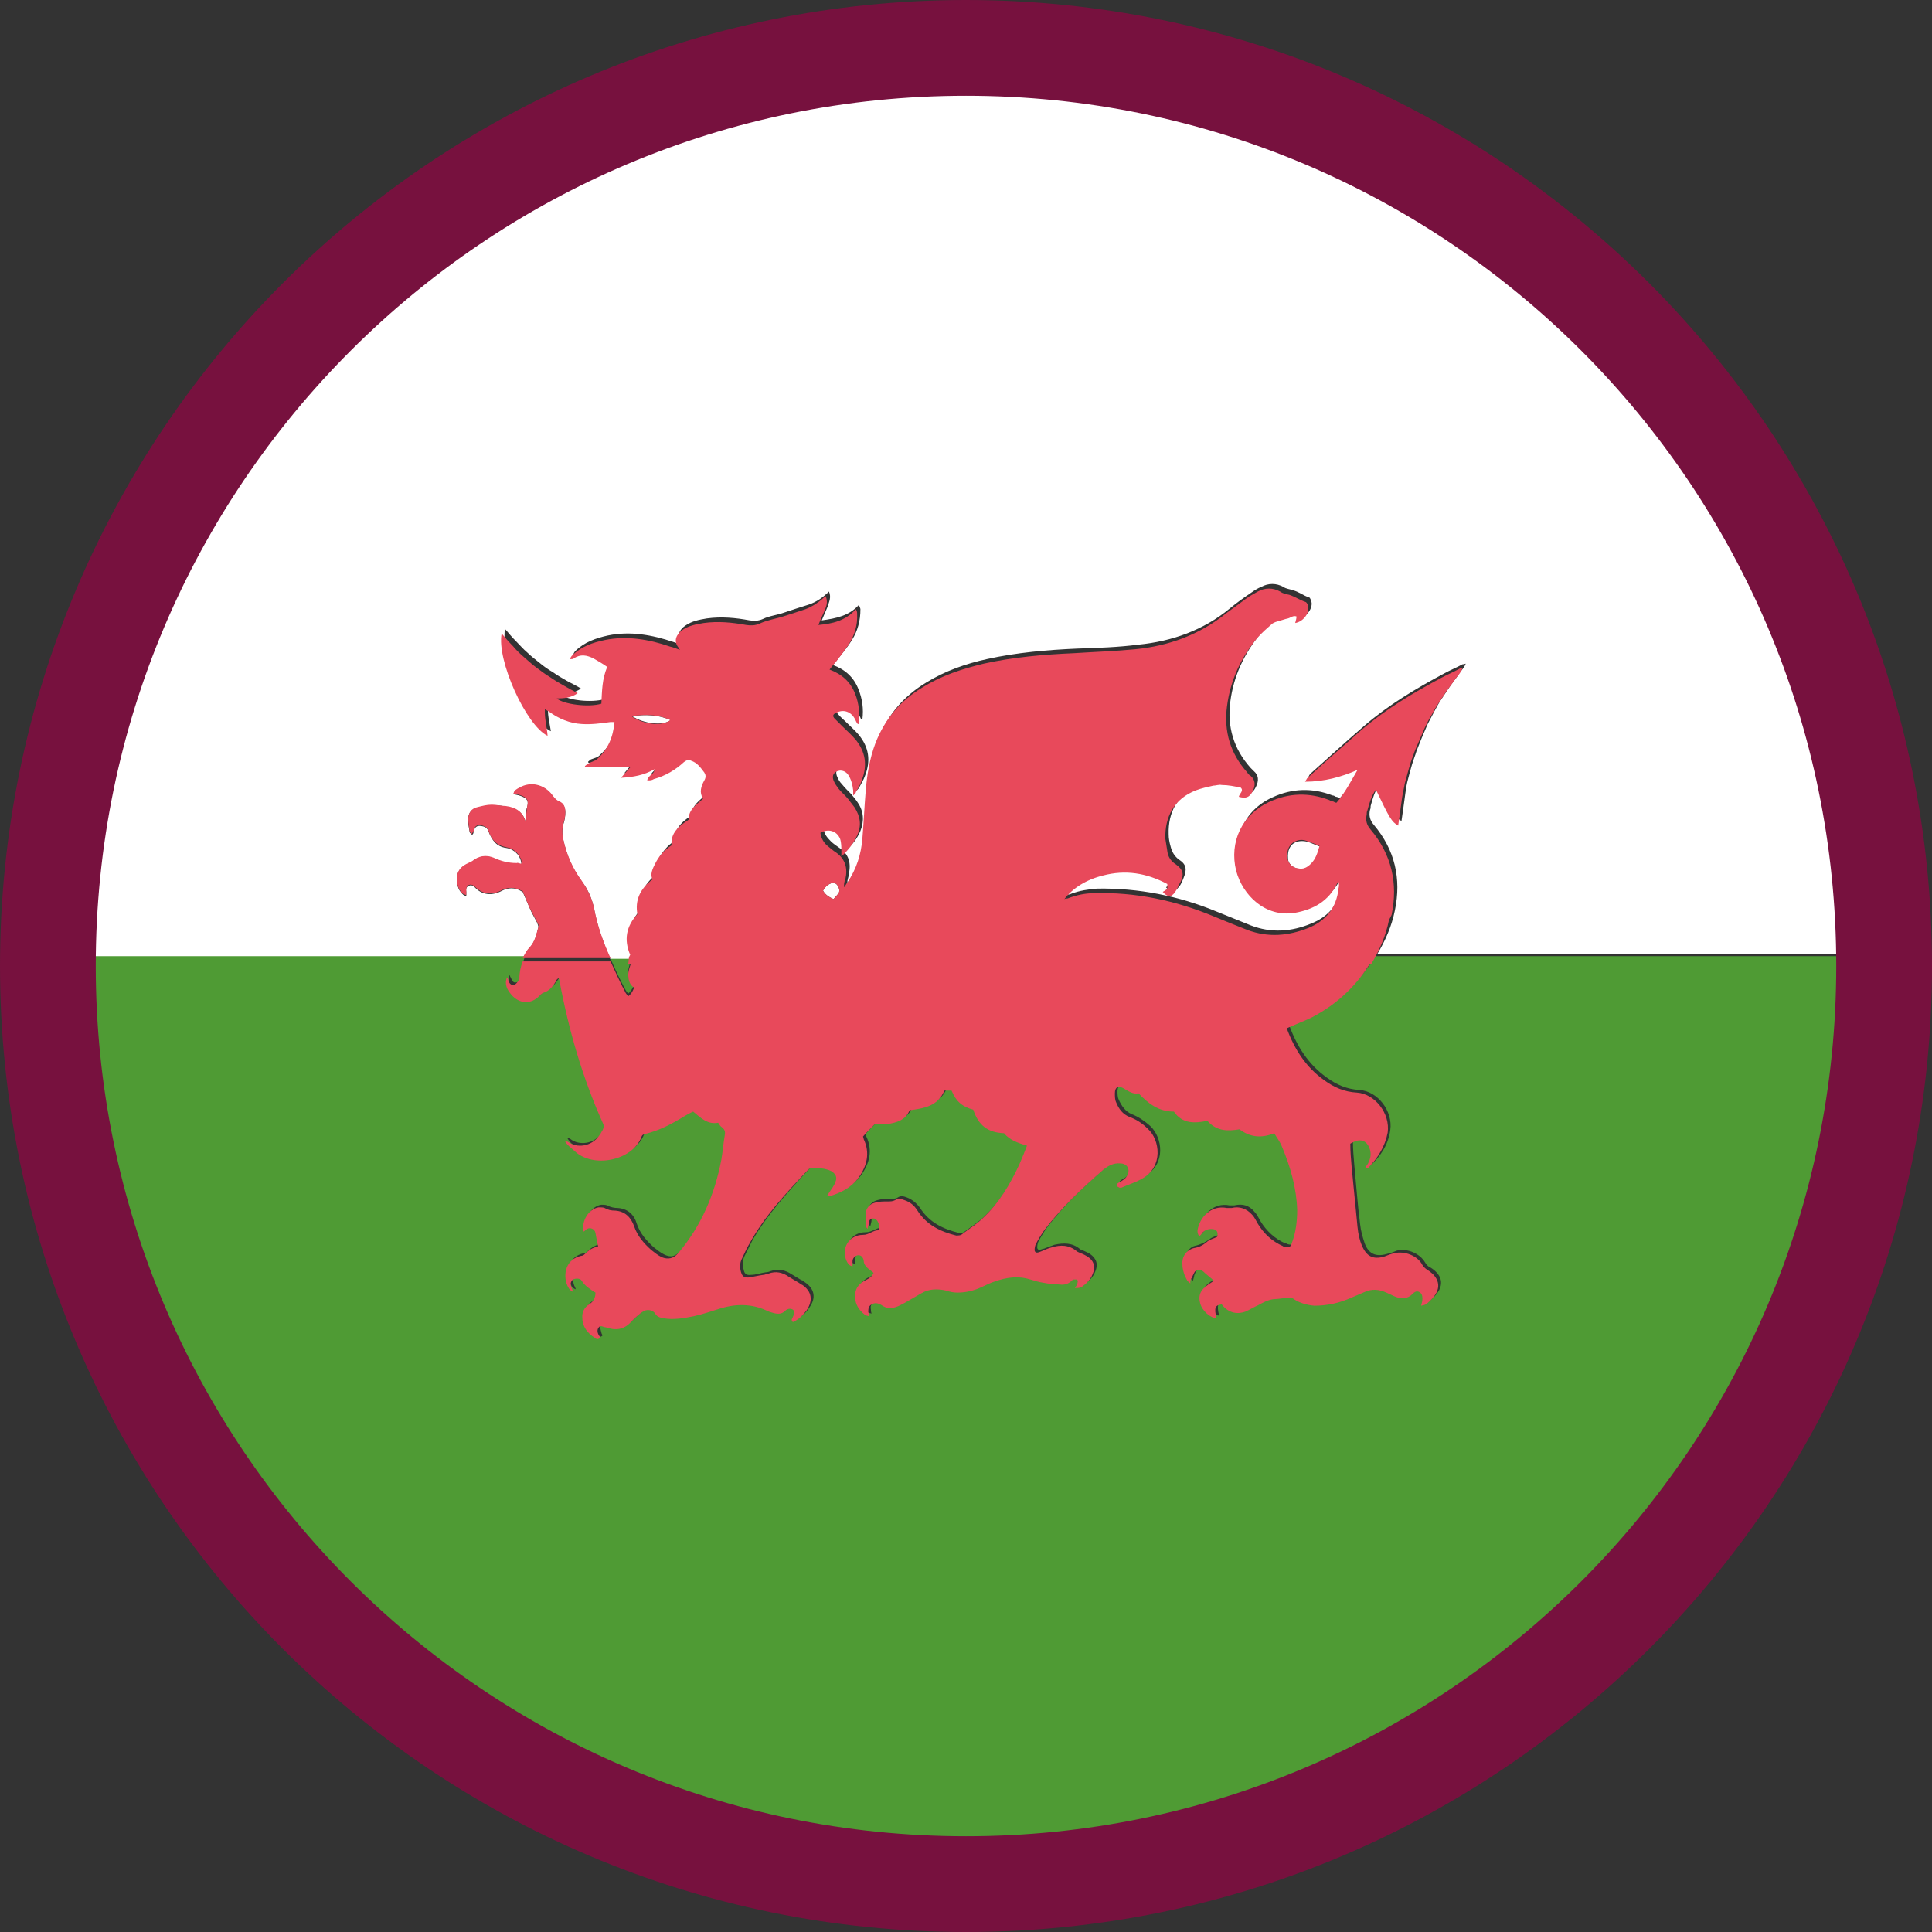 <?xml version="1.0" encoding="UTF-8"?><svg id="Capa_2" xmlns="http://www.w3.org/2000/svg" viewBox="0 0 29.46 29.46"><rect x="0" y="0" width="29.46" height="29.46" fill="#333333" stroke="none"/><defs><style>.cls-1{fill:#fff;}.cls-2{fill:#e8495b;}.cls-3{fill:#4f9b34;}.cls-4{fill:none;stroke:#77113e;stroke-miterlimit:10;stroke-width:1.46px;}</style></defs><g id="Capa_1-2"><g><g><path class="cls-1" d="M19.76,12.84c-.09,.04-.13,.13-.12,.25,0,.08,.07,.14,.16,.16,.08,.01,.15-.02,.2-.07,.07-.07,.1-.16,.13-.27-.06-.02-.12-.05-.18-.07-.06-.02-.13-.02-.19,0Z"/><path class="cls-1" d="M12.67,13.47c-.05,.02-.09,.05-.12,.11,.03,.06,.09,.1,.16,.13,.03-.03,.05-.06,.07-.08,.03-.03,.02-.09-.01-.13-.03-.04-.06-.04-.1-.03Z"/><path class="cls-1" d="M9.64,10.92c.18,.12,.47,.15,.59,.06-.19-.08-.38-.09-.59-.06Z"/><path class="cls-1" d="M14.73,.73C7.04,.73,.8,6.94,.74,14.62H7.97c.03-.06,.06-.12,.11-.17,.08-.09,.1-.2,.13-.31,0-.02-.01-.04-.02-.07-.03-.06-.06-.11-.09-.17-.04-.09-.08-.19-.13-.3,0,0,0,0-.02-.01-.1-.06-.2-.06-.31,0-.14,.07-.29,.06-.4-.06-.03-.03-.06-.04-.1-.02-.03,.02-.04,.05-.03,.09,0,.02,0,.03,0,.06-.02,0-.04-.01-.05-.02-.08-.07-.1-.17-.09-.27,.01-.1,.08-.16,.17-.2,.02,0,.05-.01,.06-.03,.1-.08,.21-.11,.33-.05,.11,.05,.22,.09,.35,.08,.02,0,.04,0,.07,.01,0-.05-.02-.09-.04-.13-.05-.07-.12-.11-.19-.12-.15-.02-.22-.12-.27-.25-.02-.05-.04-.07-.09-.08-.08-.02-.12,0-.14,.09,0,.01,0,.02-.02,.04-.02-.02-.04-.03-.04-.05-.01-.07-.03-.14-.02-.2,0-.08,.05-.14,.13-.16s.15-.04,.23-.04c.07,0,.14,0,.21,.02,.16,.02,.28,.09,.31,.26,0-.04,0-.08,0-.11,0-.05,0-.1,.02-.15,.02-.08,0-.12-.07-.15-.04-.02-.09-.03-.14-.04,.01-.05,.05-.07,.09-.09,.18-.1,.38-.05,.5,.11,.03,.04,.06,.08,.11,.1,.07,.03,.09,.09,.09,.16,0,.06-.01,.12-.03,.18-.02,.08-.02,.16,0,.24,.05,.23,.14,.44,.28,.63,.1,.13,.16,.27,.19,.43,.05,.26,.14,.51,.25,.76h.32s0-.1,.03-.14c-.1-.23-.06-.44,.11-.62-.03-.21,.05-.39,.23-.53-.04-.09,0-.16,.04-.24,.06-.11,.14-.21,.25-.28,0-.16,.06-.26,.26-.39,0-.16,.12-.22,.22-.32-.05-.09-.02-.19,.02-.28,.02-.04,.02-.08,0-.12-.05-.07-.11-.14-.2-.18-.04-.02-.08-.01-.11,.02-.13,.12-.29,.22-.46,.26-.03,0-.06,.01-.1,.02,.02-.08,.11-.09,.11-.17-.16,.08-.32,.12-.51,.13,.05-.06,.08-.1,.14-.16-.24,.02-.47,.02-.69,0,0,0,0-.01,0-.02,.01,0,.02-.02,.04-.03,.05-.02,.11-.03,.14-.07,.17-.15,.25-.34,.27-.57-.03,0-.05,0-.06,0-.15,.02-.29,.05-.44,.03-.19-.01-.35-.08-.5-.19-.02-.01-.03-.02-.06-.04-.02,.14,.02,.28,.04,.41-.33-.15-.77-1.16-.7-1.56,.06,.07,.11,.13,.17,.19,.06,.06,.11,.12,.17,.17,.06,.06,.13,.11,.19,.16,.06,.05,.13,.1,.2,.14,.07,.05,.14,.09,.21,.13,.07,.04,.14,.07,.22,.12-.11,.07-.21,.09-.32,.08,.1,.1,.48,.14,.68,.08,0-.19,.01-.38,.09-.56-.07-.04-.14-.09-.21-.13-.1-.05-.2-.07-.3,0,0,0-.02,.01-.03,.01,0,0-.01,0-.03,0,.01-.02,.02-.04,.03-.05,.14-.14,.32-.2,.5-.24,.34-.07,.67-.01,1,.1,.05,.02,.09,.03,.15,.05,0-.02-.01-.03-.02-.03-.1-.1-.04-.21,.05-.27,.1-.07,.21-.09,.33-.11,.22-.03,.44-.01,.65,.03,.07,.01,.13,.01,.2-.02,.1-.05,.22-.06,.33-.1,.12-.04,.24-.08,.37-.12,.12-.04,.22-.11,.31-.2,.04,.09,0,.16-.02,.23-.03,.07-.06,.14-.09,.21,.22-.03,.42-.07,.57-.24,0,.03,.02,.05,.02,.07,0,.17-.04,.33-.13,.47-.06,.1-.13,.18-.2,.27-.03,.04-.05,.07-.09,.11,.19,.07,.32,.19,.39,.37,.06,.15,.08,.3,.06,.46,0,0-.02,0-.02,0-.01-.03-.02-.05-.04-.07-.06-.12-.17-.15-.29-.1-.05,.02-.06,.05-.02,.09,.03,.04,.07,.07,.11,.11,.07,.07,.14,.13,.2,.2,.16,.19,.19,.4,.1,.63-.02,.06-.06,.12-.09,.18,0,.01-.02,.02-.04,.05,0-.04,0-.06,0-.08,0-.09-.03-.17-.08-.24-.03-.04-.07-.07-.12-.06-.08,.01-.13,.07-.1,.15,.02,.05,.04,.09,.08,.13,.04,.05,.09,.1,.14,.15,.03,.04,.07,.08,.1,.13,.09,.13,.1,.28,.04,.43-.05,.12-.13,.22-.24,.32,0-.04,0-.06,0-.08,0-.06,0-.13-.02-.19-.05-.13-.17-.16-.3-.09,0,.08,.05,.14,.11,.2,.04,.04,.09,.07,.13,.1,.15,.1,.18,.24,.14,.41,0,.04-.02,.07-.02,.12,.02-.02,.03-.05,.05-.07,.13-.2,.2-.43,.23-.67,.02-.24,.04-.48,.05-.72,.02-.25,.06-.5,.15-.74,.14-.37,.39-.65,.72-.85,.29-.18,.61-.29,.93-.36,.45-.1,.92-.14,1.38-.16,.31-.01,.62-.02,.93-.06,.51-.05,.99-.22,1.39-.55,.11-.09,.22-.17,.34-.25,.04-.03,.09-.06,.14-.08,.11-.06,.23-.06,.34,0,.04,.03,.09,.03,.14,.05,.09,.02,.16,.08,.25,.11,.02,0,.03,.05,.04,.08,.01,.1-.08,.22-.2,.24,0-.03,.01-.06,.02-.1-.05-.02-.09,.01-.13,.03-.05,.01-.09,.02-.14,.04-.03,.01-.07,.02-.1,.04-.08,.07-.16,.14-.23,.22-.25,.31-.41,.65-.46,1.04-.05,.38,.05,.72,.31,1.01,.02,.02,.03,.03,.05,.05,.07,.06,.08,.14,.03,.24-.05,.1-.1,.12-.21,.08,0-.05,.07-.09,.03-.14-.1-.01-.19-.03-.29-.04-.04,0-.09,0-.13,.01-.09,.02-.18,.04-.26,.07-.34,.13-.48,.41-.47,.74,0,.06,.01,.12,.03,.19,.02,.08,.06,.15,.13,.2,.11,.07,.12,.15,.07,.27-.02,.05-.04,.11-.08,.15-.06,.08-.12,.08-.19,0,.02-.02,.06-.03,.07-.05,.01-.02,0-.05,0-.07-.31-.17-.63-.22-.98-.13-.25,.07-.47,.2-.59,.36,.02,0,.04,0,.05-.01,.13-.05,.27-.07,.4-.08,.63-.01,1.24,.11,1.82,.35,.17,.07,.35,.14,.52,.21,.31,.12,.62,.1,.93-.03,.27-.11,.43-.31,.46-.6,0-.03,0-.07,0-.11,0,.01-.02,.02-.02,.03-.13,.27-.36,.4-.65,.45-.45,.08-.8-.27-.89-.64-.11-.44,.08-.86,.5-1.05,.3-.14,.61-.15,.92-.03,.02,0,.03,.01,.05,.02,.02,0,.03,.01,.06,.02,.14-.14,.22-.32,.32-.5-.26,.11-.52,.17-.8,.18,.01-.02,.02-.04,.03-.05,.27-.24,.54-.49,.82-.73,.37-.32,.79-.57,1.22-.8,.09-.05,.19-.09,.28-.14,.01,0,.02,0,.05-.01-.03,.08-.09,.12-.12,.18-.04,.06-.09,.12-.13,.18-.04,.06-.08,.12-.12,.18-.04,.06-.08,.13-.11,.19-.03,.06-.07,.13-.1,.19-.03,.07-.06,.14-.09,.21-.03,.07-.05,.13-.08,.2-.02,.07-.05,.14-.07,.21-.02,.07-.04,.14-.06,.22-.02,.07-.03,.14-.04,.21-.01,.07-.02,.15-.03,.22-.01,.07-.02,.14-.03,.21-.1-.06-.13-.11-.34-.55-.07,.1-.1,.21-.13,.32,0,.02,0,.04-.01,.06-.02,.09,0,.16,.06,.23,.32,.38,.42,.82,.32,1.3-.05,.25-.15,.47-.27,.67h7.77c-.06-7.68-6.3-13.89-13.99-13.89Z"/><path class="cls-3" d="M9.58,15.15s.05-.04,.09-.13c-.08-.04-.09-.12-.09-.2,0-.07,.03-.13,.05-.2h-.32c.07,.16,.14,.31,.22,.46,.01,.02,.03,.05,.05,.07Z"/><path class="cls-3" d="M20.05,15.47c-.1,.06-.21,.1-.32,.14-.02,.01-.05,.02-.07,.03,.12,.32,.29,.59,.57,.79,.15,.11,.31,.18,.5,.19,.28,.02,.51,.32,.47,.61-.03,.22-.14,.39-.3,.54,0,0-.02,0-.02,0,0,0,0,0-.02-.01,.02-.03,.03-.05,.05-.08,.04-.08,.05-.16,0-.24-.04-.09-.11-.11-.2-.08-.03,.01-.05,.03-.08,.04,0,.12,.01,.23,.02,.35,.03,.31,.05,.61,.09,.92,.01,.1,.04,.2,.07,.29,.06,.16,.17,.21,.34,.16,.05-.01,.1-.03,.15-.05,.15-.04,.35,.04,.43,.18,.02,.03,.04,.06,.07,.07,.22,.13,.23,.31,.04,.48-.05,.05-.07,.06-.13,.07,0-.04,.02-.08,.02-.11,0-.04,0-.08-.05-.1-.04-.02-.08,0-.1,.03-.08,.08-.17,.08-.27,.04-.04-.02-.09-.04-.13-.06-.11-.05-.22-.06-.33-.01-.07,.03-.14,.06-.21,.09-.18,.08-.36,.12-.56,.12-.11,0-.22-.03-.31-.1-.02-.02-.06-.03-.08-.02-.08,0-.15,.01-.23,.02-.08,0-.16,.04-.23,.09-.06,.04-.13,.08-.2,.1-.14,.06-.28,.01-.36-.11-.1,0-.12,.05-.08,.21-.09,0-.22-.12-.25-.23-.05-.19,.09-.27,.21-.34-.05-.04-.11-.09-.16-.14-.04-.04-.09-.04-.13,0-.02,.03-.04,.07-.05,.1,0,.02-.01,.04-.02,.08-.02-.02-.04-.04-.05-.05-.04-.07-.07-.15-.07-.24,0-.13,.06-.23,.18-.25,.07-.02,.13-.05,.19-.09,.04-.04,.11-.05,.16-.08,.02-.08-.01-.12-.09-.12-.05,0-.1,.02-.14,.06-.01,.01-.03,.03-.04,.05-.04-.02-.03-.06-.03-.09,.03-.19,.2-.39,.45-.34,.02,0,.05,0,.07,0,.13-.03,.23,0,.31,.1,.04,.04,.06,.09,.09,.14,.09,.15,.22,.27,.38,.34,.01,0,.02,0,.03,.01,.07,.02,.09,.01,.11-.06,.06-.16,.09-.33,.08-.5-.01-.34-.1-.66-.23-.96-.03-.07-.08-.14-.12-.21-.19,.08-.37,.05-.53-.06-.18,.03-.35,.03-.49-.13-.19,.04-.39,.06-.51-.14-.23,0-.39-.12-.54-.28-.08,.02-.15-.02-.22-.07-.08-.05-.13-.03-.14,.07,0,.05,0,.1,.02,.14,.04,.09,.1,.18,.2,.22,.1,.04,.19,.1,.28,.18,.19,.18,.24,.58-.08,.76-.1,.06-.21,.09-.32,.14-.01,0-.02,0-.03,0-.02,0-.03-.02-.04-.03,0,0,0-.03,.02-.04,.01-.01,.03-.02,.05-.03,.03-.02,.06-.04,.08-.07,.03-.04,.04-.09,.02-.13-.02-.05-.06-.07-.12-.07-.1,0-.19,.03-.26,.1-.32,.28-.63,.57-.89,.91-.05,.07-.1,.15-.14,.23-.01,.03-.02,.08-.01,.1,.02,.04,.07,0,.1,0,.05-.02,.1-.04,.16-.06,.14-.03,.27-.03,.38,.06,.02,.02,.04,.02,.06,.03,.04,.02,.07,.03,.1,.05,.1,.07,.13,.16,.08,.27-.03,.08-.09,.14-.16,.19-.04,.03-.05,.03-.11,.02,.01-.03,.03-.05,.04-.08,0-.01,0-.04-.01-.05-.01,0-.03,0-.05,0,0,0-.02,.01-.03,.02-.04,.04-.1,.06-.15,.06-.09,0-.19-.02-.28-.03-.07-.01-.13-.03-.2-.05-.18-.05-.36-.03-.54,.03-.07,.03-.14,.06-.21,.09-.12,.05-.24,.08-.36,.08-.06,0-.12-.01-.17-.03-.13-.03-.26-.03-.38,.04-.09,.05-.17,.1-.26,.15-.04,.02-.08,.05-.13,.06-.08,.03-.15,.02-.22-.03-.05-.04-.1-.04-.15-.01-.05,.03-.06,.07-.05,.12,0,.01,0,.03,.01,.06-.03-.01-.05-.01-.06-.02-.09-.07-.15-.16-.15-.27,0-.13,.07-.22,.18-.27,.05-.02,.08-.05,.1-.1-.02-.01-.03-.03-.05-.04-.05-.04-.09-.08-.1-.15,0-.06-.04-.08-.08-.08-.04,0-.09,.04-.09,.09,0,.03,0,.05,0,.08-.05,0-.07-.04-.09-.08-.09-.2,.03-.4,.25-.4,.09,0,.15-.06,.23-.07,0,0,.02-.03,.02-.04,0-.03,0-.06-.02-.08-.02-.02-.05-.05-.07-.06-.04,0-.06,.03-.07,.06,0,.03-.01,.06-.02,.1-.01-.02-.03-.03-.03-.04,0-.06-.02-.13,0-.2,0-.08,.06-.14,.14-.16,.07-.02,.14-.02,.2-.02,.04,0,.08,0,.11-.02,.04-.03,.09-.02,.14,0,.08,.03,.15,.09,.2,.16,.14,.22,.35,.32,.59,.38,.03,0,.07,0,.09-.02,.11-.08,.22-.15,.31-.24,.25-.24,.42-.53,.57-.84,.04-.09,.07-.17,.11-.27-.14-.04-.27-.07-.35-.19-.25-.01-.4-.12-.47-.36-.16-.04-.26-.13-.33-.29-.03,0-.07,0-.11,0-.1,.24-.31,.27-.53,.3-.06,.15-.19,.19-.34,.21-.06,0-.13,0-.19,0-.06,.06-.12,.12-.18,.19,0,0,0,.03,.01,.04,.1,.21,.05,.41-.08,.59-.11,.15-.27,.23-.44,.28,0,0-.02,0-.03,0,0,0,0,0-.01,0,.01-.02,.02-.03,.03-.05,.03-.06,.08-.11,.1-.17,.03-.07,0-.12-.06-.16-.1-.06-.21-.06-.32-.05-.01,0-.03,.02-.04,.03-.32,.35-.65,.7-.89,1.12-.04,.08-.08,.16-.12,.24-.03,.07-.03,.13-.01,.2,.01,.06,.04,.09,.11,.08,.08,0,.15-.03,.23-.04,.03,0,.05-.01,.08-.02,.11-.04,.22-.01,.31,.05,.05,.03,.1,.06,.15,.09,.02,0,.03,.02,.05,.03,.15,.1,.18,.24,.07,.39-.05,.08-.12,.14-.21,.18-.03-.03,0-.05,0-.08,0-.04,.03-.08,0-.11-.03-.02-.08-.02-.12,.02-.06,.05-.12,.06-.18,.03-.04-.01-.07-.03-.11-.04-.23-.1-.46-.1-.69-.03-.14,.04-.27,.09-.41,.12-.15,.03-.31,.06-.47,.03-.05,0-.1-.02-.12-.07-.03-.05-.11-.07-.17-.04-.03,.01-.05,.03-.07,.05-.04,.04-.09,.08-.13,.12-.11,.11-.24,.12-.38,.08-.04-.01-.07-.04-.11,0-.03,.03-.01,.08,0,.12,0,.01,.01,.03,.02,.04-.03,.04-.06,.02-.08,0-.11-.07-.18-.17-.19-.3,0-.09,.03-.16,.1-.21,.07-.04,.09-.1,.1-.18-.07-.05-.16-.09-.21-.18-.02-.04-.09-.04-.13-.02-.04,.02-.05,.06-.03,.11,0,.02,.02,.04,.03,.08-.06-.02-.07-.06-.09-.1-.07-.17-.02-.4,.21-.45,.02,0,.05-.01,.06-.03,.06-.06,.13-.1,.2-.11-.02-.07-.03-.14-.04-.21-.01-.06-.08-.09-.13-.06-.02,0-.03,.02-.05,.04-.04-.16,.08-.35,.23-.37,.03,0,.06,0,.09,.01,.05,.03,.11,.04,.16,.04,.15,.01,.25,.1,.29,.24,.05,.15,.15,.26,.26,.36,.05,.04,.1,.08,.16,.11,.1,.05,.17,.03,.25-.06,.35-.42,.57-.9,.66-1.43,.02-.12,.04-.24,.05-.36,0-.05,0-.1-.04-.13-.02-.02-.04-.05-.06-.07-.16,.03-.27-.07-.38-.17-.05,.03-.1,.05-.15,.08-.18,.11-.37,.21-.58,.26-.03,0-.04,.02-.06,.05-.14,.36-.74,.48-1.02,.21-.05-.05-.11-.08-.15-.16,.03,.01,.04,.01,.05,.02,.13,.1,.36,.08,.48-.1,.02-.03,.03-.06,.05-.08,.02-.04,.02-.07,0-.11-.31-.7-.53-1.42-.66-2.17,0,0,0-.02-.01-.04-.02,.02-.03,.03-.04,.05-.05,.08-.11,.15-.2,.18-.02,0-.04,.02-.05,.04-.13,.13-.31,.13-.43-.01-.06-.07-.11-.16-.07-.27,0,.02,.01,.03,.02,.05,.02,.05,.04,.08,.08,.07,.04,0,.08-.05,.09-.09,0-.02,0-.04,0-.05,0-.09,.01-.18,.05-.26H.74s0,.07,0,.11c0,7.73,6.27,14,14,14s14-6.27,14-14c0-.04,0-.07,0-.11h-7.77c-.21,.35-.51,.64-.9,.85Z"/><path class="cls-2" d="M9.06,13.86c-.03-.16-.1-.3-.19-.43-.14-.19-.23-.4-.28-.63-.02-.08-.02-.16,0-.24,.02-.06,.03-.12,.03-.18,0-.07-.02-.13-.09-.16-.05-.02-.08-.06-.11-.1-.12-.16-.33-.21-.5-.11-.04,.02-.08,.04-.09,.09,.05,.01,.1,.02,.14,.04,.07,.03,.09,.07,.07,.15-.01,.05-.01,.1-.02,.15,0,.04,0,.08,0,.11-.04-.17-.15-.24-.31-.26-.07,0-.14-.02-.21-.02-.08,0-.15,.02-.23,.04s-.12,.08-.13,.16c0,.07,.01,.14,.02,.2,0,.01,.02,.03,.04,.05,0-.02,.01-.03,.02-.04,.02-.09,.05-.11,.14-.09,.04,.01,.07,.03,.09,.08,.04,.13,.12,.22,.27,.25,.08,.01,.15,.06,.19,.12,.02,.03,.05,.07,.04,.13-.03,0-.05-.02-.07-.01-.13,0-.24-.03-.35-.08-.12-.05-.23-.03-.33,.05-.02,.01-.04,.02-.06,.03-.09,.04-.16,.1-.17,.2-.01,.1,.01,.2,.09,.27,0,0,.03,.01,.05,.02,0-.03,0-.04,0-.06,0-.04,0-.07,.03-.09,.03-.02,.07-.01,.1,.02,.12,.12,.26,.13,.4,.06,.11-.06,.21-.05,.31,0,.01,0,.03,.01,.02,.01,.05,.11,.08,.21,.13,.3,.03,.06,.06,.11,.09,.17,.01,.02,.03,.05,.02,.07-.03,.11-.05,.22-.13,.31-.05,.05-.08,.11-.11,.17h1.34c-.11-.24-.2-.49-.25-.76Z"/><path class="cls-2" d="M21.22,13.95c.1-.48,0-.92-.32-1.3-.06-.07-.08-.14-.06-.23,0-.02,0-.04,.01-.06,.03-.11,.06-.22,.13-.32,.21,.44,.24,.49,.34,.55,.01-.07,.02-.14,.03-.21,.01-.07,.02-.15,.03-.22,.01-.07,.03-.14,.04-.21,.02-.07,.04-.15,.06-.22,.02-.07,.04-.14,.07-.21,.02-.07,.05-.13,.08-.2,.03-.07,.06-.14,.09-.21,.03-.06,.06-.13,.1-.19,.04-.07,.07-.13,.11-.19,.04-.06,.08-.12,.12-.18,.04-.06,.09-.12,.13-.18,.04-.06,.09-.1,.12-.18-.02,0-.04,0-.05,.01-.09,.05-.19,.09-.28,.14-.43,.23-.85,.48-1.22,.8-.27,.24-.55,.48-.82,.73,0,0-.01,.02-.03,.05,.29,0,.55-.07,.8-.18-.1,.17-.19,.35-.32,.5-.03,0-.04-.02-.06-.02-.02,0-.03-.01-.05-.02-.31-.12-.62-.11-.92,.03-.41,.19-.61,.61-.5,1.05,.1,.37,.44,.71,.89,.64,.29-.05,.52-.18,.65-.45,0-.01,.01-.02,.02-.03,.01,.04,.01,.07,0,.11-.03,.29-.19,.49-.46,.6-.3,.12-.61,.15-.93,.03-.18-.07-.35-.14-.52-.21-.58-.24-1.19-.37-1.82-.35-.14,0-.27,.03-.4,.08-.01,0-.03,0-.05,.01,.13-.17,.34-.3,.59-.36,.34-.09,.66-.04,.98,.13,0,.02,0,.05,0,.07-.02,.02-.05,.04-.07,.05,.07,.08,.13,.09,.19,0,.03-.04,.05-.1,.08-.15,.06-.12,.04-.19-.07-.27-.08-.05-.12-.12-.13-.2-.01-.06-.02-.12-.03-.19-.01-.33,.13-.61,.47-.74,.08-.03,.17-.05,.26-.07,.04,0,.09-.02,.13-.01,.1,0,.19,.02,.29,.04,.05,.05-.02,.09-.03,.14,.11,.03,.16,.01,.21-.08,.05-.1,.04-.18-.03-.24-.02-.01-.04-.03-.05-.05-.26-.29-.36-.63-.31-1.01,.05-.39,.21-.74,.46-1.04,.07-.08,.15-.15,.23-.22,.03-.02,.06-.03,.1-.04,.04-.01,.09-.03,.14-.04,.04-.01,.08-.05,.13-.03,0,.03-.01,.06-.02,.1,.12-.02,.21-.14,.2-.24,0-.03-.02-.07-.04-.08-.09-.03-.16-.08-.25-.11-.05-.01-.1-.02-.14-.05-.11-.06-.23-.06-.34,0-.05,.03-.09,.05-.14,.08-.11,.08-.23,.17-.34,.25-.41,.33-.88,.5-1.39,.55-.31,.03-.62,.04-.93,.06-.46,.02-.93,.06-1.38,.16-.33,.08-.64,.18-.93,.36-.34,.2-.58,.49-.72,.85-.09,.24-.13,.48-.15,.74-.02,.24-.03,.48-.05,.72-.02,.24-.09,.46-.23,.67-.02,.02-.03,.05-.05,.07,0-.04,0-.08,.02-.12,.04-.17,0-.31-.14-.41-.05-.03-.09-.07-.13-.1-.06-.05-.1-.12-.11-.2,.12-.07,.25-.03,.3,.09,.02,.06,.02,.13,.02,.19,0,.02,0,.04,0,.08,.11-.1,.19-.21,.24-.32,.07-.15,.05-.29-.04-.43-.03-.04-.07-.09-.1-.13-.04-.05-.1-.1-.14-.15-.03-.04-.06-.08-.08-.13-.03-.08,.01-.14,.1-.15,.05,0,.09,.02,.12,.06,.05,.07,.07,.16,.08,.24,0,.02,0,.04,0,.08,.02-.02,.04-.03,.04-.05,.03-.06,.07-.11,.09-.18,.09-.23,.06-.44-.1-.63-.06-.07-.13-.13-.2-.2-.04-.04-.07-.07-.11-.11-.04-.04-.03-.07,.02-.09,.11-.06,.23-.02,.29,.1,.01,.02,.02,.05,.04,.07,0,0,.02,0,.02,0,.01-.16,0-.31-.06-.46-.07-.18-.2-.3-.39-.37,.03-.04,.06-.08,.09-.11,.07-.09,.14-.18,.2-.27,.09-.14,.14-.3,.13-.47,0-.02,0-.04-.02-.07-.16,.18-.36,.22-.57,.24,.03-.08,.06-.14,.09-.21,.03-.07,.06-.14,.02-.23-.1,.09-.2,.16-.31,.2-.12,.04-.24,.08-.37,.12-.11,.03-.22,.05-.33,.1-.07,.03-.13,.03-.2,.02-.22-.04-.43-.06-.65-.03-.12,.02-.23,.04-.33,.11-.08,.06-.14,.16-.05,.27,0,0,0,.01,.02,.03-.06-.02-.1-.04-.15-.05-.32-.11-.66-.17-1-.1-.19,.04-.36,.1-.5,.24-.01,.01-.02,.03-.03,.05,.02,0,.02,0,.03,0,.01,0,.02,0,.03-.01,.1-.07,.2-.05,.3,0,.07,.04,.14,.08,.21,.13-.08,.18-.08,.37-.09,.56-.19,.06-.58,.01-.68-.08,.11,0,.22-.01,.32-.08-.08-.04-.15-.08-.22-.12-.07-.04-.14-.08-.21-.13-.07-.04-.13-.09-.2-.14-.07-.05-.13-.11-.19-.16-.06-.05-.12-.11-.17-.17-.06-.06-.11-.12-.17-.19-.08,.4,.37,1.4,.7,1.56-.01-.14-.05-.27-.04-.41,.02,.02,.04,.03,.06,.04,.15,.11,.32,.18,.5,.19,.15,.01,.29-.01,.44-.03,.02,0,.04,0,.06,0-.02,.23-.1,.42-.27,.57-.04,.03-.1,.04-.14,.07-.01,0-.02,.02-.04,.03,0,0,0,.01,0,.02,.22,0,.45,0,.69,0-.05,.06-.09,.1-.14,.16,.19-.01,.35-.04,.51-.13,0,.08-.1,.09-.11,.17,.04,0,.07,0,.1-.02,.18-.05,.33-.14,.46-.26,.04-.03,.07-.04,.11-.02,.09,.03,.14,.1,.2,.18,.02,.03,.03,.07,0,.12-.05,.09-.08,.18-.02,.28-.1,.09-.22,.16-.22,.32-.2,.13-.27,.23-.26,.39-.11,.07-.19,.16-.25,.28-.04,.08-.08,.16-.04,.24-.19,.14-.27,.32-.23,.53-.17,.18-.21,.39-.11,.62-.03,.04-.02,.09-.03,.14h11.33c.12-.2,.22-.42,.27-.67Zm-1.23-.78c-.06,.06-.12,.09-.2,.07-.09-.01-.15-.08-.16-.16-.01-.12,.03-.21,.12-.25,.06-.03,.13-.03,.19,0,.06,.02,.12,.04,.18,.07-.03,.11-.06,.2-.13,.27Zm-10.36-2.25c.21-.03,.4-.03,.59,.06-.12,.1-.41,.07-.59-.06Zm3.08,2.79c-.07-.03-.13-.07-.16-.13,.03-.05,.07-.09,.12-.11,.04-.02,.08,0,.1,.03,.03,.04,.04,.1,.01,.13-.02,.03-.05,.05-.07,.08Z"/><path class="cls-2" d="M7.92,14.93s-.05,.09-.09,.09c-.04,0-.06-.02-.08-.07,0-.02-.01-.03-.02-.05-.04,.11,0,.19,.07,.27,.12,.14,.3,.15,.43,.01,.01-.01,.03-.03,.05-.04,.1-.03,.15-.1,.2-.18,0-.02,.02-.03,.04-.05,0,.02,.01,.03,.01,.04,.14,.75,.35,1.48,.66,2.17,.02,.04,.02,.07,0,.11-.02,.03-.03,.06-.05,.08-.12,.18-.35,.2-.48,.1,0,0-.02,0-.05-.02,.04,.08,.1,.11,.15,.16,.28,.27,.88,.15,1.02-.21,.01-.03,.02-.04,.06-.05,.21-.05,.4-.15,.58-.26,.05-.03,.1-.06,.15-.08,.12,.1,.22,.2,.38,.17,.02,.03,.04,.06,.06,.07,.05,.04,.05,.08,.04,.13-.02,.12-.03,.24-.05,.36-.1,.53-.31,1.02-.66,1.43-.07,.08-.15,.1-.25,.06-.06-.03-.11-.07-.16-.11-.11-.1-.21-.21-.26-.36-.05-.14-.14-.23-.29-.24-.06,0-.11-.01-.16-.04-.02-.01-.06-.01-.09-.01-.15,.02-.27,.21-.23,.37,.02-.01,.03-.03,.05-.04,.05-.03,.12,0,.13,.06,.01,.07,.03,.14,.04,.21-.08,.01-.14,.05-.2,.11-.02,.02-.04,.03-.06,.03-.23,.05-.28,.28-.21,.45,.02,.04,.03,.07,.09,.1-.01-.03-.02-.05-.03-.08-.02-.05,0-.09,.03-.11,.04-.02,.11-.02,.13,.02,.05,.08,.13,.13,.21,.18,0,.08-.03,.14-.1,.18-.07,.05-.11,.12-.1,.21,0,.13,.08,.23,.19,.3,.02,.02,.05,.03,.08,0,0-.02-.01-.03-.02-.04-.02-.04-.03-.08,0-.12,.03-.04,.07,0,.11,0,.14,.05,.27,.04,.38-.08,.04-.04,.08-.08,.13-.12,.02-.02,.05-.04,.07-.05,.06-.03,.14-.01,.17,.04,.03,.05,.07,.06,.12,.07,.16,.03,.32,0,.47-.03,.14-.03,.28-.08,.41-.12,.23-.07,.47-.07,.69,.03,.04,.02,.07,.03,.11,.04,.07,.02,.13,.02,.18-.03,.04-.04,.09-.04,.12-.02,.04,.03,.02,.07,0,.11,0,.02-.04,.04,0,.08,.09-.04,.15-.1,.21-.18,.1-.15,.08-.29-.07-.39-.02,0-.03-.02-.05-.03-.05-.03-.1-.06-.15-.09-.1-.07-.2-.09-.31-.05-.03,0-.05,.02-.08,.02-.08,.01-.15,.03-.23,.04-.07,0-.09-.02-.11-.08-.02-.07-.02-.14,.01-.2,.04-.08,.07-.16,.12-.24,.23-.42,.56-.77,.89-1.12,.01-.01,.03-.03,.04-.03,.11,0,.22,0,.32,.05,.06,.04,.09,.09,.06,.16-.02,.06-.06,.11-.1,.17-.01,.02-.02,.03-.03,.05,0,0,.01,0,.01,0,0,0,.02,0,.03,0,.17-.05,.33-.13,.44-.28,.13-.18,.18-.38,.08-.59,0-.02-.01-.03-.01-.04,.06-.07,.12-.13,.18-.19,.06,0,.13,0,.19,0,.14-.02,.28-.06,.34-.21,.22-.03,.43-.06,.53-.3,.04,0,.07,0,.11,0,.07,.17,.17,.25,.33,.29,.08,.24,.22,.35,.47,.36,.09,.11,.22,.15,.35,.19-.04,.1-.07,.18-.11,.27-.14,.31-.32,.61-.57,.84-.09,.09-.21,.16-.31,.24-.02,.02-.06,.02-.09,.02-.24-.06-.45-.16-.59-.38-.05-.08-.11-.13-.2-.16-.05-.02-.09-.03-.14,0-.04,.02-.07,.02-.11,.02-.07,0-.14,0-.2,.02-.08,.02-.13,.08-.14,.16,0,.06,0,.13,0,.2,0,.01,.02,.02,.03,.04,0-.04,.02-.07,.02-.1,0-.03,.03-.07,.07-.06,.03,0,.06,.03,.07,.06,.01,.02,.02,.05,.02,.08,0,.02-.01,.04-.02,.04-.08,0-.14,.07-.23,.07-.21,0-.34,.2-.25,.4,.02,.04,.04,.07,.09,.08,0-.03,0-.06,0-.08,0-.05,.05-.09,.09-.09,.04,0,.07,.03,.08,.08,0,.07,.05,.11,.1,.15,.02,.01,.04,.03,.05,.04-.02,.05-.06,.08-.1,.1-.11,.05-.19,.13-.18,.27,0,.11,.06,.2,.15,.27,.01,.01,.03,.01,.06,.02,0-.03,0-.04-.01-.06,0-.05,0-.09,.05-.12,.05-.03,.1-.02,.15,.01,.07,.05,.14,.06,.22,.03,.04-.01,.09-.04,.13-.06,.09-.05,.17-.1,.26-.15,.12-.07,.25-.07,.38-.04,.06,.02,.11,.03,.17,.03,.13,0,.25-.03,.36-.08,.07-.03,.14-.07,.21-.09,.17-.06,.35-.09,.54-.03,.07,.02,.13,.04,.2,.05,.09,.02,.19,.02,.28,.03,.06,0,.11-.02,.15-.06,0,0,.02-.02,.03-.02,.02,0,.04,0,.05,0,.01,0,.02,.03,.01,.05,0,.03-.02,.05-.04,.08,.07,0,.07,0,.11-.02,.07-.05,.13-.11,.16-.19,.05-.11,.02-.21-.08-.27-.03-.02-.07-.04-.1-.05-.02-.01-.05-.02-.06-.03-.12-.1-.25-.1-.38-.06-.05,.01-.11,.04-.16,.06-.03,.01-.08,.04-.1,0-.01-.02,0-.07,.01-.1,.04-.08,.09-.16,.14-.23,.26-.34,.57-.63,.89-.91,.07-.06,.16-.11,.26-.1,.05,0,.1,.02,.12,.07,.02,.05,0,.1-.02,.13-.02,.03-.05,.05-.08,.07-.01,.01-.03,.01-.05,.03-.01,0-.02,.03-.02,.04,0,.01,.02,.02,.04,.03,0,0,.02,0,.03,0,.11-.05,.22-.08,.32-.14,.32-.18,.27-.59,.08-.76-.08-.08-.17-.14-.28-.18-.1-.04-.16-.12-.2-.22-.02-.04-.02-.09-.02-.14,0-.1,.06-.12,.14-.07,.07,.04,.14,.09,.22,.07,.15,.16,.31,.28,.54,.28,.13,.19,.32,.18,.51,.14,.14,.16,.31,.16,.49,.13,.16,.12,.33,.14,.53,.06,.04,.07,.09,.13,.12,.21,.13,.31,.22,.63,.23,.96,0,.17-.02,.34-.08,.5-.02,.07-.05,.08-.11,.06-.01,0-.02,0-.03-.01-.16-.07-.29-.19-.38-.34-.03-.05-.05-.1-.09-.14-.08-.09-.19-.13-.31-.1-.02,0-.05,0-.07,0-.25-.05-.42,.15-.45,.34,0,.03,0,.06,.03,.09,.02-.02,.03-.03,.04-.05,.04-.04,.08-.06,.14-.06,.08,0,.11,.04,.09,.12-.06,.03-.12,.04-.16,.08-.06,.05-.12,.08-.19,.09-.12,.03-.19,.13-.18,.25,0,.08,.03,.17,.07,.24,.01,.02,.03,.03,.05,.05,0-.03,0-.06,.02-.08,.02-.04,.03-.07,.05-.1,.04-.04,.08-.04,.13,0,.05,.05,.11,.09,.16,.14-.12,.08-.26,.15-.21,.34,.03,.12,.16,.23,.25,.23-.04-.16-.02-.2,.08-.21,.09,.12,.22,.16,.36,.11,.07-.03,.13-.07,.2-.1,.07-.04,.15-.08,.23-.09,.08,0,.15-.02,.23-.02,.03,0,.06,0,.08,.02,.09,.06,.2,.09,.31,.1,.2,0,.38-.04,.56-.12,.07-.03,.14-.06,.21-.09,.11-.05,.22-.04,.33,.01,.04,.02,.09,.04,.13,.06,.1,.04,.19,.04,.27-.04,.03-.03,.06-.05,.1-.03,.04,.02,.05,.06,.05,.1,0,.04-.01,.07-.02,.11,.06-.01,.08-.02,.13-.07,.19-.17,.17-.35-.04-.48-.03-.02-.05-.04-.07-.07-.07-.14-.27-.22-.43-.18-.05,.01-.1,.03-.15,.05-.17,.05-.27,0-.34-.16-.04-.09-.06-.19-.07-.29-.03-.31-.06-.61-.09-.92-.01-.12-.02-.23-.02-.35,.03-.02,.06-.03,.08-.04,.09-.03,.16,0,.2,.08,.04,.08,.04,.16,0,.24-.01,.03-.03,.05-.05,.08,.01,0,.02,.01,.02,.01,0,0,.02,0,.02,0,.15-.15,.26-.33,.3-.54,.04-.29-.19-.59-.47-.61-.19-.01-.35-.08-.5-.19-.28-.2-.45-.47-.57-.79,.02-.01,.05-.02,.07-.03,.11-.05,.22-.09,.32-.14,.4-.21,.69-.5,.9-.85H9.63c-.02,.07-.05,.13-.05,.2,0,.08,.02,.16,.09,.2q-.04,.1-.09,.13s-.04-.04-.05-.07c-.08-.15-.15-.31-.22-.46h-1.34c-.03,.08-.05,.16-.05,.26,0,.02,0,.04,0,.05Z"/></g><path class="cls-4" d="M28.73,14.73c0,7.73-6.27,14-14,14S.73,22.46,.73,14.73,7,.73,14.73,.73s14,6.27,14,14Z"/></g></g></svg>